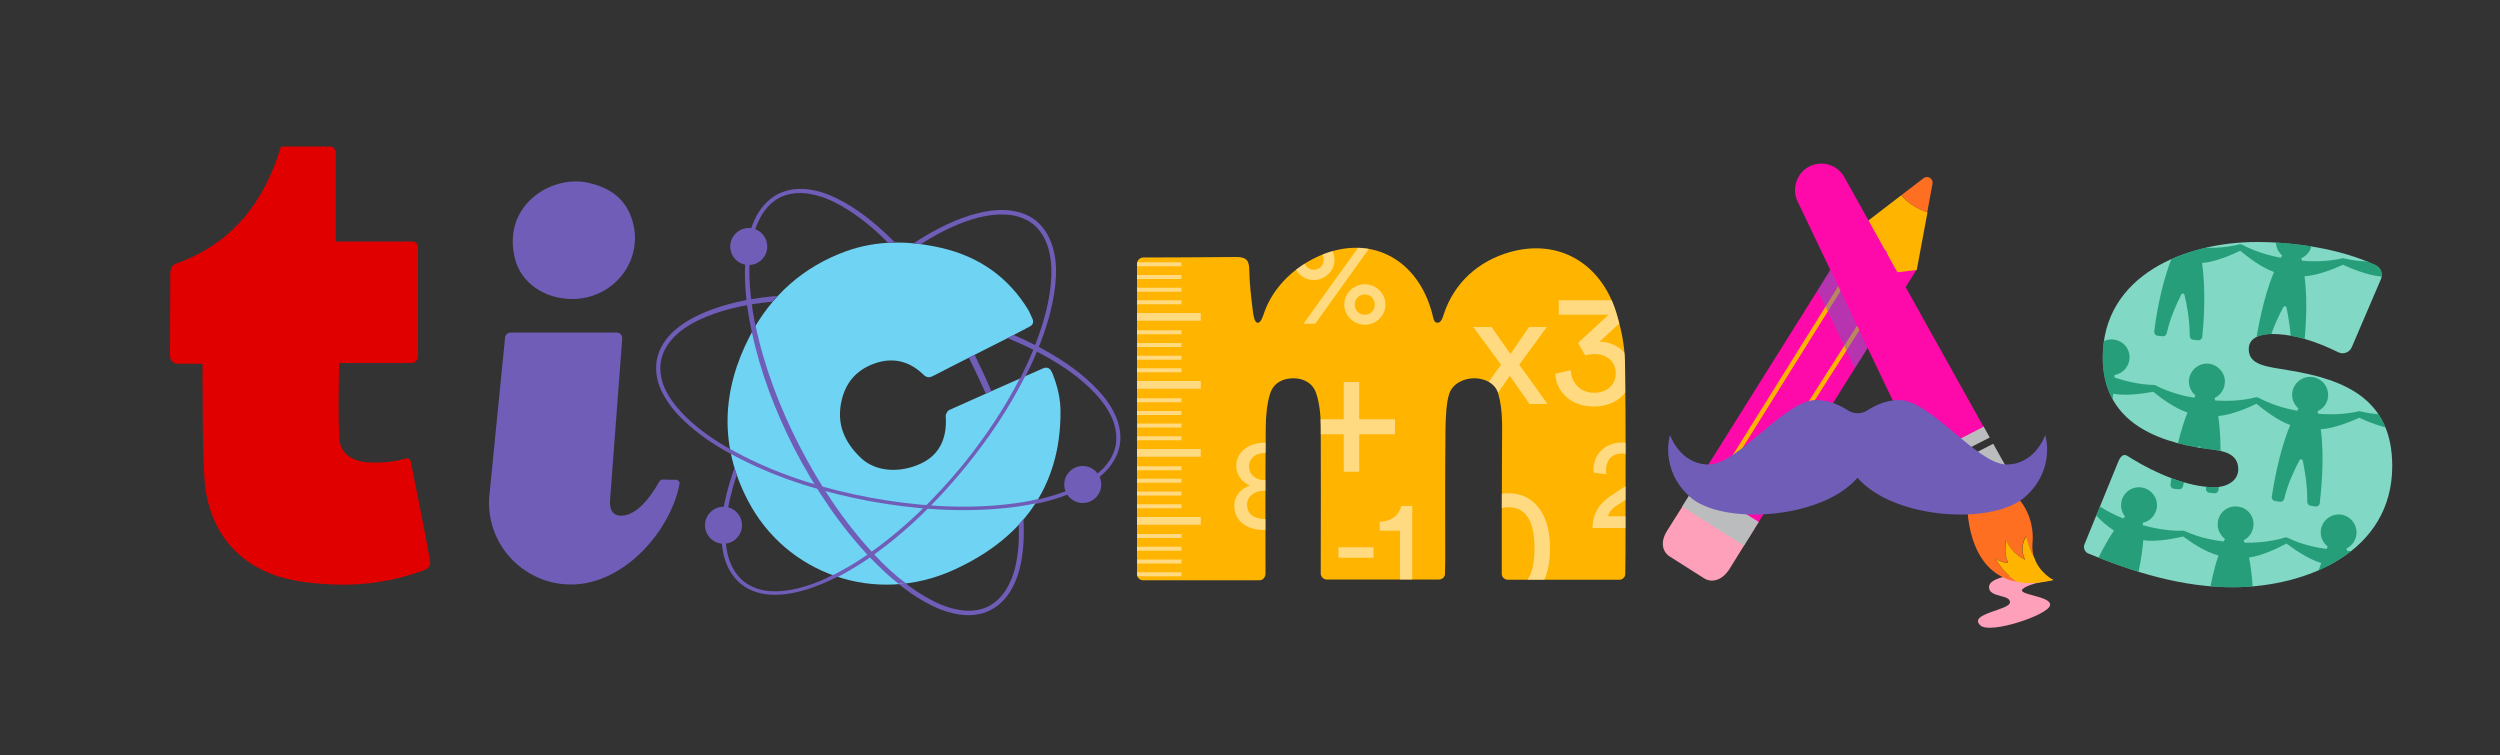 <?xml version="1.0" encoding="utf-8"?>
<!-- Generator: Adobe Illustrator 24.0.2, SVG Export Plug-In . SVG Version: 6.00 Build 0)  -->
<svg version="1.1" id="Layer_1" xmlns="http://www.w3.org/2000/svg" xmlns:xlink="http://www.w3.org/1999/xlink" x="0px" y="0px"
	 viewBox="0 0 1000 302" style="enable-background:new 0 0 1000 302;" xml:space="preserve">
<rect x="0" y="0" width="1000" height="302" fill="#333333" stroke="none"/>
<style type="text/css">
	.st0{fill:#FFA0BA;}
	.st1{opacity:0.5;clip-path:url(#XMLID_2_);fill:#FFFFFF;}
	.st2{opacity:0.5;clip-path:url(#XMLID_2_);}
	.st3{fill:#FFFFFF;}
	.st4{fill:#E00000;}
	.st5{opacity:0.7;clip-path:url(#XMLID_3_);}
	.st6{fill:#008659;}
	.st7{fill:#FF0AAA;}
	.st8{fill:none;stroke:#FFB500;stroke-width:1.786;stroke-miterlimit:10;}
	.st9{fill:#BABCBE;}
	.st10{fill:#FFB500;}
	.st11{fill:#FF6F21;}
	.st12{fill:#6F5DB8;}
	.st13{opacity:0.5;}
	.st14{fill:#6FD3F4;}
</style>
<path class="st0" d="M812.4,229.6c0,0-17,0-16.8,5.4c0.2,4.1,8.4,2.7,8.4,5.9s-17.1,4.5-11.8,9.3c3.9,3.5,26.8-4.1,27.8-8
	s-13.9-4.2-10.8-6.7c3.1-2.5,12.1-3.5,12.1-3.5L812.4,229.6z"/>
<g>
	<defs>
		<path id="XMLID_8_" d="M503.8,232.1h-46.6c-1.3,0-2.4-1.1-2.4-2.4V105.5c0-1.4,1.1-2.4,2.4-2.5c6.8,0,28.3-0.1,37.1-0.2
			c3.8,0,5.3,0.9,5.4,4.9c0.1,5.5,0.7,10.9,1.4,16.4c0.2,1.7,0.6,5,2,5c1.4,0,2.1-2.8,2.7-4.4c3.4-9.3,10.8-16.8,19.9-21.4
			c21.3-10.6,41.5-0.4,47.3,22.6c0.3,1.2,0.5,3.2,2,3.2c1.5,0,2.1-2.1,2.5-3.4c4.1-12.5,13.8-21.3,26.6-24.9
			c19.3-5.4,36,4.4,42.2,23.6c2.1,6.6,3.6,13.8,3.7,20.7c0.4,27.9,0.2,48.3,0.2,76.2c0,0.7-0.1,5.3-0.1,8.3c0,1.3-1.1,2.3-2.4,2.3
			h-44.6c-1.3,0-2.4-1.1-2.4-2.4c0-8.2,0-35.6,0.1-50c0-8.6,0.5-15.2-1.6-22.4c-1.2-3.9-5.5-5.8-9.5-5.8c-4,0-8.6,2-10,6.2
			c-1.2,3.4-1.4,9.4-1.5,13.7c-0.2,19.3-0.1,33.4-0.1,52.7c0,0.9-0.1,3.5-0.1,5.6c0,1.3-1.1,2.3-2.4,2.3h-44.9
			c-1.3,0-2.4-1.1-2.4-2.4c0-2.2,0-5.1,0-6.2c0-19.4,0.1-33.2,0-52.6c0-3.8-0.4-9.3-1.9-13.5c-1.4-3.9-5-5.8-9-5.8
			c-4.2,0-7.9,1.8-9.3,6c-1.3,3.8-1.8,9.6-1.8,13.6c-0.2,19.9-0.1,38.4-0.1,58.7C506.1,231,505.1,232.1,503.8,232.1z"/>
	</defs>
	<use xlink:href="#XMLID_8_"  style="overflow:visible;fill:#FFB500;"/>
	<clipPath id="XMLID_2_">
		<use xlink:href="#XMLID_8_"  style="overflow:visible;"/>
	</clipPath>
	<rect x="453.6" y="104.9" class="st1" width="19" height="1.6"/>
	<rect x="453.6" y="110" class="st1" width="19" height="1.6"/>
	<rect x="453.6" y="115.1" class="st1" width="19" height="1.6"/>
	<rect x="453.6" y="120.1" class="st1" width="19" height="1.6"/>
	<rect x="453.6" y="125.2" class="st1" width="26.7" height="3.1"/>
	<rect x="453.6" y="132.1" class="st1" width="19" height="1.6"/>
	<rect x="453.6" y="137.2" class="st1" width="19" height="1.6"/>
	<rect x="453.6" y="142.3" class="st1" width="19" height="1.6"/>
	<rect x="453.6" y="147.3" class="st1" width="19" height="1.6"/>
	<rect x="453.6" y="152.4" class="st1" width="26.7" height="3.1"/>
	<rect x="453.6" y="159.3" class="st1" width="19" height="1.6"/>
	<rect x="453.6" y="164.4" class="st1" width="19" height="1.6"/>
	<rect x="453.6" y="169.4" class="st1" width="19" height="1.6"/>
	<rect x="453.6" y="174.5" class="st1" width="19" height="1.6"/>
	<rect x="453.6" y="179.6" class="st1" width="26.7" height="3.1"/>
	<rect x="453.6" y="186.5" class="st1" width="19" height="1.6"/>
	<rect x="453.6" y="191.5" class="st1" width="19" height="1.6"/>
	<rect x="453.6" y="196.6" class="st1" width="19" height="1.6"/>
	<rect x="453.6" y="201.7" class="st1" width="19" height="1.6"/>
	<rect x="453.6" y="206.8" class="st1" width="26.7" height="3.1"/>
	<rect x="453.6" y="213.6" class="st1" width="19" height="1.6"/>
	<rect x="453.6" y="218.7" class="st1" width="19" height="1.6"/>
	<rect x="453.6" y="223.8" class="st1" width="19" height="1.6"/>
	<rect x="453.6" y="228.9" class="st1" width="19" height="1.6"/>
	<g class="st2">
		<g>
			<path class="st3" d="M535.4,223.1v-4.2h14v4.2H535.4z"/>
		</g>
		<g>
			<path class="st3" d="M560,235.8v-23.5h-8.1v-3.6c4.6-0.1,7.8-2.7,8.6-6.3h4.4v33.4H560z"/>
		</g>
		<g>
			<path class="st3" d="M537.5,167.7v-14.9h6.2v14.9h14.3v6h-14.3v15h-6.2v-15h-14.2v-6H537.5z"/>
		</g>
		<g>
			<path class="st3" d="M525.5,95.8c4.4,0,8.3,3.6,8.3,8.1c0,4.6-3.9,8.1-8.3,8.1c-4.4,0-8.2-3.6-8.2-8.1
				C517.3,99.3,521.1,95.8,525.5,95.8z M521.4,129.5l24-33.4h4.6l-23.9,33.4H521.4z M525.5,107.9c2.3,0,4-1.7,4-4.1c0-2.3-1.7-4-4-4
				c-2.2,0-4,1.7-4,4C521.5,106.2,523.3,107.9,525.5,107.9z M545.9,113.7c4.4,0,8.3,3.6,8.3,8.1c0,4.6-3.9,8.1-8.3,8.1
				c-4.4,0-8.2-3.6-8.2-8.1C537.7,117.3,541.5,113.7,545.9,113.7z M545.9,125.9c2.3,0,4-1.7,4-4.1c0-2.3-1.7-4-4-4c-2.2,0-4,1.7-4,4
				C541.9,124.2,543.7,125.9,545.9,125.9z"/>
		</g>
		<g>
			<path class="st3" d="M600.4,145.9l-11.1-15.1h7.3l7.6,10.8l7.4-10.8h7.1l-11,15.1c1.9,2.5,9.5,13.2,11.3,15.7h-7.2l-7.9-11.3
				l-7.8,11.3H589L600.4,145.9z"/>
		</g>
		<g>
			<path class="st3" d="M631.2,137.2l12.2-11.3h-19.9v-5.8h28.2v5.6l-11.9,11c6.1,0,12.8,4.1,12.8,12.6c0,7-5.4,13.3-15.1,13.3
				c-9.6,0-15.1-6.3-15.4-13.1l6.2-1.4c0.3,5.5,4.2,9,9.2,9c5.7,0,8.8-3.5,8.8-7.7c0-5.4-4.4-7.8-8.5-7.8c-1.3,0-2.6,0.3-3.7,0.6
				L631.2,137.2z"/>
		</g>
		<g>
			<path class="st3" d="M590.4,204.1c2.7-4.1,7-6.8,12.9-6.8c6,0,10.2,2.7,12.9,6.8c2.8,4.2,3.8,9.5,3.8,15.3s-1,11.1-3.8,15.3
				c-2.7,4.1-7,6.8-12.9,6.8c-6,0-10.2-2.7-12.9-6.8c-2.8-4.2-3.8-9.5-3.8-15.3S587.6,208.3,590.4,204.1z M596.7,233
				c1.6,1.7,3.7,2.7,6.7,2.7c3,0,5.1-1,6.7-2.7c2.5-2.7,3.7-7.2,3.7-13.7s-1.2-11-3.7-13.7c-1.6-1.7-3.7-2.7-6.7-2.7
				c-3,0-5.1,1-6.7,2.7c-2.5,2.7-3.7,7.2-3.7,13.7S594.1,230.4,596.7,233z"/>
		</g>
		<g>
			<path class="st3" d="M637.5,189.1c-0.1-0.5-0.1-0.9-0.1-1.3c0-5.7,4.2-10.8,11.5-10.8c7.2,0,11.3,4.7,11.3,10.3
				c0,4.4-2.5,7.9-6.3,10.3l-6.6,4.2c-1.9,1.2-3.6,2.6-4.1,4.7h17.2v4.7h-23.4c0.1-5.5,2.3-9.6,7.9-13.3l5.6-3.6
				c3.1-2,4.6-4.4,4.6-7c0-3-2.1-5.9-6.3-5.9c-4.4,0-6.4,3-6.4,6.8c0,0.5,0.1,1,0.1,1.5L637.5,189.1z"/>
		</g>
		<g>
			<path class="st3" d="M493.7,202.4c0-4.1,2.8-7.1,6.3-8.2c-3-1.1-5.5-4.1-5.5-7.8c0-5.5,4.8-9.3,11.2-9.3c6.4,0,11.2,3.8,11.2,9.3
				c0,3.6-2.4,6.7-5.5,7.8c3.6,1.1,6.3,4.2,6.3,8.2c0,5.4-4.4,9.6-12.1,9.6C498.1,212,493.7,207.8,493.7,202.4z M512.8,202
				c0-3.2-2.6-5.7-7-5.7c-4.4,0-7,2.5-7,5.7c0,3.1,2.5,5.6,7,5.6C510.3,207.6,512.8,205.1,512.8,202z M512,186.6
				c0-3-2.4-5.4-6.2-5.4c-3.8,0-6.2,2.4-6.2,5.4c0,3.2,2.6,5.4,6.2,5.5C509.4,192,512,189.8,512,186.6z"/>
		</g>
	</g>
</g>
<path class="st4" d="M162.4,183.4c0.9-0.2,1.8,0.4,1.9,1.2c2.7,13.3,5.3,26.4,7.7,39.6c0.2,1.2,0.3,2.9-2.7,4
	c-11.5,4.2-23.6,6.1-35.9,5.6c-6.9-0.3-14-1-20.6-2.8c-18.3-5.2-29.6-19.4-31-39.3c-0.9-13.3-0.6-26.6-0.8-39.9c0-1.9,0-3.8,0-6.3
	H71c-1.7,0-3-1.4-3-3.1c0-11.6,0.1-21.3,0.1-32.6c0-3.2,1.2-4,2.7-4.5c22.2-8,34.9-24.5,41.6-46.7h19.5c1.3,0,2.4,1.1,2.4,2.4v35.6
	H165c1.2,0,2.2,1,2.2,2.2V109v33.6c0,1.4-1.2,2.6-2.6,2.6h-29c0,10.7-0.5,20.7,0.2,30.6c0.4,5.6,5.1,8.7,11.1,9.1
	c2.9,0.2,5.9,0.2,8.7-0.2C157.8,184.6,160,184,162.4,183.4z"/>
<g>
	<defs>
		<path id="XMLID_7_" d="M847.5,184.2c0.9-1.8,2-2.9,3.7-1.7l1.6,1c8.9,5.5,22.1,11.4,33.1,11.4c4.2,0,9.4-2.2,9.4-7.2
			c0-7.2-7.7-7.5-12.9-8.2c-21.4-3-41.3-11.7-41.3-36.5c0-33.1,33.3-46.2,61.6-46.2c15.1,0,33.5,2.7,47.6,9.3c2,1,3,3.4,2.1,5.5
			l-11.7,27.3c-0.9,2.1-3.4,3-5.4,2c-8.5-4.2-17.5-7.3-26.6-7.3c-4,0-9.2,1.2-9.2,6c0,6.5,7,7,15.9,8.5
			c22.9,3.7,41.5,11.7,41.5,38.3c0,34.3-34.1,48.5-63.9,48.5c-19.9,0-39.3-5.9-57.7-13.5c-1.4-0.6-2.1-2.3-1.5-3.7
			C837.4,208.8,847.5,184.2,847.5,184.2z"/>
	</defs>
	<use xlink:href="#XMLID_7_"  style="overflow:visible;fill:#81D8C5;"/>
	<clipPath id="XMLID_3_">
		<use xlink:href="#XMLID_7_"  style="overflow:visible;"/>
	</clipPath>
	<g class="st5">
		<path class="st6" d="M996.9,211.8l-0.2-0.3c-0.3-0.4-0.8-0.5-1.3-0.2c-5.7,3.4-12,5.2-15.3,6c-0.2-0.3-0.4-0.6-0.6-0.8
			c1.8-1.6,2.8-4.1,2.3-6.6c-0.7-3.9-4.4-6.5-8.3-5.8c-3.9,0.7-6.5,4.4-5.8,8.3c0.5,2.5,2.2,4.5,4.4,5.4c-0.1,0.3-0.2,0.7-0.2,1.1
			c-3.3,0.4-9.6,0.9-16-0.2c-0.2-0.1-0.5-0.1-0.7-0.1c-6.4,1.8-12.9,1.9-16.3,1.8c-0.1-0.3-0.2-0.6-0.3-1c2.2-1.1,3.7-3.2,4-5.8
			c0.3-4-2.6-7.4-6.5-7.8c-4-0.3-7.4,2.6-7.8,6.5c-0.2,2.5,0.9,4.9,2.8,6.3c-0.2,0.3-0.3,0.6-0.5,1c-3.4-0.5-9.7-1.6-15.6-4.5
			c-0.1-0.1-0.3-0.1-0.4-0.1c-0.2-0.1-0.4-0.1-0.6,0c-6.3,2-12.9,2.1-16.2,2.1c-0.1-0.3-0.2-0.6-0.3-1c2.1-1.1,3.7-3.3,3.9-5.9
			c0.3-4-2.7-7.4-6.7-7.6c-4-0.3-7.4,2.7-7.6,6.7c-0.2,2.5,1,4.8,2.9,6.3c-0.2,0.3-0.3,0.6-0.5,1c-3.3-0.4-9.6-1.4-15.4-4.1
			c-0.2-0.1-0.4-0.2-0.7-0.2c-6.6,0.2-13-1.3-16.2-2.2c0-0.3-0.1-0.7-0.1-1c2.4-0.5,4.4-2.2,5.3-4.7c1.3-3.7-0.7-7.8-4.5-9.1
			c-3.8-1.3-7.8,0.7-9.1,4.5c-0.8,2.4-0.3,4.9,1.2,6.8c-0.2,0.3-0.5,0.5-0.7,0.8c-3.2-1.3-9-4-14-8.2c-0.4-0.3-0.9-0.3-1.3,0
			l-0.2,0.2c-0.4,0.3-0.4,0.9-0.1,1.3c1.6,2.1,6.9,8.5,11.9,11.5c-6.5,9.6-11.4,22.4-12.9,26.7c-0.3,0.8,0.1,1.7,0.9,1.9l1.9,0.6
			c0.7,0.3,1.5-0.1,1.9-0.8c2.8-6,6.9-11.3,9-13.9c0.4-0.5,1.2-0.2,1.3,0.4c0.1,3.3,0,9.9-1.5,16.5c-0.2,0.8,0.2,1.5,1,1.8l1.9,0.6
			c0.8,0.3,1.7-0.2,1.9-1c1.4-4.3,5.5-17.4,6.3-28.9c5.5,0.8,12.9-0.8,16-1.5c2.5,1.9,8.7,6.2,14.1,7.6c-3.8,10.9-5.1,24.6-5.5,29.1
			c-0.1,0.8,0.6,1.6,1.4,1.6l2,0.1c0.8,0.1,1.5-0.5,1.6-1.3c1.1-6.5,3.7-12.7,5-15.7c0.3-0.6,1.1-0.5,1.3,0.1
			c0.9,3.2,2.6,9.6,2.9,16.3c0,0.8,0.6,1.4,1.4,1.5l2,0.1c0.8,0.1,1.6-0.6,1.6-1.4c0.3-4.5,0.8-18.2-1.5-29.6
			c5.5-0.7,12.2-4.1,15-5.6c2.5,1.9,8.6,6.3,13.9,7.8c-4,10.9-5.6,24.5-6,29c-0.1,0.8,0.5,1.6,1.4,1.7l2,0.2
			c0.8,0.1,1.5-0.5,1.6-1.3c1.2-6.5,3.9-12.6,5.3-15.6c0.3-0.6,1.2-0.5,1.3,0.1c0.9,3.2,2.4,9.6,2.6,16.3c0,0.8,0.6,1.4,1.4,1.5
			l2,0.2c0.8,0.1,1.6-0.6,1.6-1.4c0.3-4.5,1.1-18.2-1-29.6c5.5-0.6,12.3-3.9,15.1-5.4c2.9,1.2,10,3.8,15.5,4
			c-1,11.5,1,25.1,1.8,29.6c0.1,0.8,0.9,1.4,1.8,1.2l1.9-0.4c0.8-0.1,1.3-0.8,1.2-1.6c-0.5-6.6,0.5-13.2,1.1-16.5
			c0.1-0.7,1-0.8,1.3-0.2c1.7,2.9,4.8,8.6,6.7,15.1c0.2,0.7,1,1.2,1.7,1.1l2-0.4c0.8-0.2,1.4-0.9,1.2-1.8
			c-0.9-4.4-3.7-17.9-8.7-28.3c5.5-2.1,11.7-7.7,13.7-9.6C997.2,212.7,997.2,212.2,996.9,211.8z"/>
		<path class="st6" d="M835.2,168.1c-0.1,3.3-0.5,9.9-2.3,16.4c-0.2,0.8,0.2,1.5,0.9,1.8l1.9,0.7c0.8,0.3,1.7-0.1,2-0.9
			c1.6-4.2,6.3-17.1,7.6-28.6c5.4,1,12.9-0.2,16-0.8c2.4,2,8.4,6.6,13.7,8.3c-4.3,10.8-6.3,24.3-6.8,28.8c-0.1,0.8,0.5,1.6,1.3,1.7
			l2,0.2c0.8,0.1,1.5-0.4,1.7-1.2c1.4-6.5,4.3-12.5,5.8-15.5c0.3-0.6,1.2-0.5,1.3,0.2c0.8,3.2,2.1,9.7,2.1,16.4
			c0,0.8,0.6,1.4,1.3,1.5l2,0.2c0.8,0.1,1.6-0.5,1.7-1.3c0.5-4.5,1.6-18.2-0.1-29.6c5.5-0.4,12.4-3.5,15.3-4.9
			c2.4,2,8.3,6.7,13.5,8.5c-4.5,10.7-6.7,24.2-7.4,28.7c-0.1,0.8,0.5,1.6,1.3,1.7l2,0.3c0.8,0.1,1.5-0.4,1.7-1.2
			c1.5-6.5,4.5-12.4,6.1-15.4c0.3-0.6,1.2-0.5,1.3,0.2c0.7,3.2,1.9,9.7,1.8,16.4c0,0.8,0.5,1.4,1.3,1.6l2,0.3
			c0.8,0.1,1.6-0.5,1.7-1.3c0.5-4.5,2-18.1,0.4-29.6c5.5-0.3,12.5-3.3,15.4-4.6c2.8,1.3,9.8,4.3,15.3,4.7
			c-1.5,11.5-0.1,25.1,0.4,29.6c0.1,0.8,0.9,1.4,1.7,1.3l2-0.3c0.8-0.1,1.3-0.8,1.3-1.6c-0.2-6.6,1.1-13.2,1.8-16.4
			c0.1-0.6,1-0.8,1.3-0.2c1.5,2.9,4.4,8.9,6,15.4c0.2,0.8,0.9,1.3,1.7,1.2l2-0.3c0.8-0.1,1.4-0.9,1.3-1.7c-0.6-4.5-2.9-18-7.3-28.7
			c5.6-1.9,12.1-7.2,14.1-8.9c0.4-0.3,0.4-0.9,0.2-1.3l-0.2-0.3c-0.3-0.4-0.8-0.5-1.2-0.3c-5.8,3.2-12.2,4.6-15.5,5.2
			c-0.2-0.3-0.3-0.6-0.5-0.9c1.9-1.5,3-3.9,2.6-6.5c-0.5-3.9-4.1-6.7-8.1-6.2c-3.9,0.5-6.7,4.1-6.2,8.1c0.3,2.5,1.9,4.6,4.1,5.6
			c-0.1,0.3-0.2,0.7-0.3,1c-3.3,0.3-9.7,0.5-15.9-1c-0.2-0.1-0.4-0.2-0.7-0.1c-6.5,1.5-13,1.3-16.3,1c-0.1-0.3-0.2-0.7-0.3-1
			c2.2-1,3.9-3,4.2-5.6c0.5-3.9-2.2-7.5-6.2-8.1c-3.9-0.5-7.5,2.2-8.1,6.2c-0.3,2.5,0.7,4.9,2.5,6.4c-0.2,0.3-0.4,0.6-0.6,0.9
			c-3.3-0.6-9.6-2.1-15.4-5.2c-0.1-0.1-0.3-0.1-0.4-0.1c-0.2-0.1-0.4-0.1-0.6-0.1c-6.4,1.7-13,1.5-16.3,1.3c-0.1-0.3-0.2-0.7-0.3-1
			c2.2-1,3.8-3.1,4.1-5.7c0.5-3.9-2.4-7.5-6.3-8s-7.5,2.4-8,6.3c-0.3,2.5,0.8,4.9,2.6,6.4c-0.2,0.3-0.4,0.6-0.5,0.9
			c-3.3-0.5-9.5-1.9-15.2-4.8c-0.2-0.2-0.4-0.3-0.6-0.3c-6.6-0.1-12.9-1.9-16.1-3c0-0.3,0-0.7,0-1c2.4-0.4,4.5-2,5.5-4.4
			c1.5-3.7-0.3-7.9-4-9.3c-3.7-1.5-7.9,0.3-9.3,4c-0.9,2.4-0.5,4.9,0.9,6.8c-0.3,0.3-0.5,0.5-0.8,0.8c-3.1-1.4-8.8-4.4-13.6-8.8
			c-0.4-0.3-0.9-0.4-1.3,0l-0.2,0.2c-0.4,0.3-0.5,0.9-0.2,1.3c1.5,2.2,6.4,8.8,11.4,12c-6.9,9.3-12.4,21.9-14.1,26.1
			c-0.3,0.8,0.1,1.7,0.8,2l1.8,0.7c0.7,0.3,1.6,0,1.9-0.7c3-5.9,7.4-11,9.6-13.4C834.4,167.1,835.2,167.5,835.2,168.1z"/>
		<path class="st6" d="M828.7,106.9c-0.1,3.3-0.5,9.9-2.3,16.4c-0.2,0.8,0.2,1.5,0.9,1.8l1.9,0.7c0.8,0.3,1.7-0.1,2-0.9
			c1.6-4.2,6.3-17.1,7.6-28.6c5.4,1,12.9-0.2,16-0.8c2.4,2,8.4,6.6,13.7,8.3c-4.3,10.8-6.3,24.3-6.8,28.8c-0.1,0.8,0.5,1.6,1.3,1.7
			l2,0.2c0.8,0.1,1.5-0.4,1.7-1.2c1.4-6.5,4.3-12.5,5.8-15.5c0.3-0.6,1.2-0.5,1.3,0.2c0.8,3.2,2.1,9.7,2.1,16.4
			c0,0.8,0.6,1.4,1.3,1.5l2,0.2c0.8,0.1,1.6-0.5,1.7-1.3c0.5-4.5,1.6-18.2-0.1-29.6c5.5-0.4,12.4-3.5,15.3-4.9
			c2.4,2,8.3,6.7,13.5,8.5c-4.5,10.7-6.7,24.2-7.4,28.7c-0.1,0.8,0.5,1.6,1.3,1.7l2,0.3c0.8,0.1,1.5-0.4,1.7-1.2
			c1.5-6.5,4.5-12.4,6.1-15.4c0.3-0.6,1.2-0.5,1.3,0.2c0.7,3.2,1.9,9.7,1.8,16.4c0,0.8,0.5,1.4,1.3,1.6l2,0.3
			c0.8,0.1,1.6-0.5,1.7-1.3c0.5-4.5,2-18.1,0.4-29.6c5.5-0.3,12.5-3.3,15.4-4.6c2.8,1.3,9.8,4.3,15.3,4.7
			c-1.5,11.5-0.1,25.1,0.4,29.6c0.1,0.8,0.9,1.4,1.7,1.3l2-0.3c0.8-0.1,1.3-0.8,1.3-1.6c-0.2-6.6,1.1-13.2,1.8-16.4
			c0.1-0.6,1-0.8,1.3-0.2c1.5,2.9,4.4,8.9,6,15.4c0.2,0.8,0.9,1.3,1.7,1.2l2-0.3c0.8-0.1,1.4-0.9,1.3-1.7c-0.6-4.5-2.9-18-7.3-28.7
			c5.6-1.9,12.1-7.2,14.1-8.9c0.4-0.3,0.4-0.9,0.2-1.3l-0.2-0.3c-0.3-0.4-0.8-0.5-1.2-0.3c-5.8,3.2-12.2,4.6-15.5,5.2
			c-0.2-0.3-0.3-0.6-0.5-0.9c1.9-1.5,3-3.9,2.6-6.5c-0.5-3.9-4.1-6.7-8.1-6.2c-3.9,0.5-6.7,4.1-6.2,8.1c0.3,2.5,1.9,4.6,4.1,5.6
			c-0.1,0.3-0.2,0.7-0.3,1c-3.3,0.3-9.7,0.5-15.9-1c-0.2-0.1-0.4-0.2-0.7-0.1c-6.5,1.5-13,1.3-16.3,1c-0.1-0.3-0.2-0.7-0.3-1
			c2.2-1,3.9-3,4.2-5.6c0.5-3.9-2.2-7.5-6.2-8.1c-3.9-0.5-7.5,2.2-8.1,6.2c-0.3,2.5,0.7,4.9,2.5,6.4c-0.2,0.3-0.4,0.6-0.6,0.9
			c-3.3-0.6-9.6-2.1-15.4-5.2c-0.1-0.1-0.3-0.1-0.4-0.1c-0.2-0.1-0.4-0.1-0.6-0.1c-6.4,1.7-13,1.5-16.3,1.3c-0.1-0.3-0.2-0.7-0.3-1
			c2.2-1,3.8-3.1,4.1-5.7c0.5-3.9-2.4-7.5-6.3-8c-3.9-0.5-7.5,2.4-8,6.3c-0.3,2.5,0.8,4.9,2.6,6.4c-0.2,0.3-0.4,0.6-0.5,0.9
			c-3.3-0.5-9.5-1.9-15.2-4.8c-0.2-0.2-0.4-0.3-0.6-0.3c-6.6-0.1-12.9-1.9-16.1-3c0-0.3,0-0.7,0-1c2.4-0.4,4.5-2,5.5-4.4
			c1.5-3.7-0.3-7.9-4-9.3c-3.7-1.5-7.9,0.3-9.3,4c-0.9,2.4-0.5,4.9,0.9,6.8c-0.3,0.3-0.5,0.5-0.8,0.8c-3.1-1.4-8.8-4.4-13.6-8.8
			c-0.4-0.3-0.9-0.4-1.3,0l-0.2,0.2c-0.4,0.3-0.5,0.9-0.2,1.3c1.5,2.2,6.4,8.8,11.4,12c-6.9,9.3-12.4,21.9-14.1,26.1
			c-0.3,0.8,0.1,1.7,0.8,2l1.8,0.7c0.7,0.3,1.6,0,1.9-0.7c3-5.9,7.4-11,9.6-13.4C827.9,105.9,828.7,106.2,828.7,106.9z"/>
	</g>
</g>
<path class="st0" d="M701.8,211.5l-24.6-15.6l-10.3,16.3c-2.9,4.5-2,8.5,1,10.4l13.7,8.7c3,1.9,7,1,10-3.4L701.8,211.5z"/>
<polygon class="st7" points="700.8,213 676.1,197.4 742,92.3 766.6,107.9 "/>
<line class="st8" x1="684" y1="198.3" x2="745.9" y2="99.2"/>
<line class="st8" x1="695.9" y1="205.5" x2="758.7" y2="107"/>
<polygon class="st9" points="703.5,208.8 678.8,193.2 672.9,202.6 697.5,218.3 "/>
<path class="st10" d="M760.5,78.1L742,92.3l2.9,8.9l9.5-1l2.9,8.9l9.4-1.1l4.3-23.1c-1.9-0.6-3.7-1.4-5.4-2.5
	C763.6,81.2,761.9,79.7,760.5,78.1z"/>
<path class="st11" d="M760.5,78.1c1.4,1.6,3.1,3.1,5,4.3c1.7,1.1,3.5,1.9,5.4,2.5l2.1-11.4c0.4-2.1-2-3.5-3.6-2.2L760.5,78.1z"/>
<path class="st11" d="M786.9,200.9l13.1-6.7c8.7,3.6,13.9,13,13,23.1c-0.2,2.3,0.1,4.2,0.7,5.9c-1.1-1.9-2.2-4.7-3.3-8.7
	c0,0-3.1,4.4-0.4,9.3c0,0-5.2-2.1-7.6-7.7c0,0-1.1,5.3,0.8,8.8c0,0-2.8,0.4-5-1.7c0,0,1.9,5.1,8.6,9.5
	C785.9,229,786.9,200.9,786.9,200.9z"/>
<path class="st10" d="M798.3,223.3c2.2,2.1,5,1.7,5,1.7c-2-3.6-0.8-8.8-0.8-8.8c2.5,5.7,7.6,7.7,7.6,7.7c-2.7-5,0.4-9.3,0.4-9.3
	c1.1,4,2.2,6.8,3.3,8.7c2.1,6,7.6,8.7,7.6,8.7c-5.7,1.4-10.5,1.5-14.4,0.8C800.2,228.4,798.3,223.3,798.3,223.3z"/>
<polygon class="st9" points="797.3,177.5 805.2,191.7 778.7,205.6 771.6,190.7 "/>
<polygon class="st9" points="770.3,188.1 768.1,183.4 793.4,170.5 795.9,175 "/>
<path class="st7" d="M768.3,183.6L719,80.5c-2.4-5.1-0.3-11.3,4.7-13.9c5.1-2.6,11.2-0.7,14,4.2l55.7,99.9L768.3,183.6z"/>
<g>
	<path class="st12" d="M818.1,174c0,0-4,11.8-15.5,11.8c-11.5,0-30.6-25.8-42.9-25.8c-4.9,0-9.2,1.9-12.7,4.1
		c-2.4,1.6-5.5,1.6-7.9,0c-3.4-2.2-7.8-4.1-12.7-4.1c-12.3,0-31.3,25.8-42.9,25.8c-11.5,0-15.5-11.8-15.5-11.8s-4.3,13.5,7.8,24.6
		c12.6,11.6,52.7,9.3,67.2-7.5l0-0.2l0,0.2c14.5,16.8,54.6,19.1,67.2,7.5C822.4,187.6,818.1,174,818.1,174z"/>
</g>
<g class="st13">
	<polygon class="st12" points="741.9,147.3 747,139.2 732.2,107.9 727.1,116.1 	"/>
</g>
<g>
	<g>
		<path class="st12" d="M228.9,119.6c16.7,0,28.7-15.5,24.1-31.2c-2.6-9-9.2-13.4-17.7-15.3c-14.6-3.3-34.7,8.9-29.3,30.4
			C208.3,112.9,217.6,119.6,228.9,119.6z"/>
	</g>
	<g>
		<path class="st12" d="M265.1,191.8c-0.5,0-1,0.3-1.3,0.7c-4.6,8.1-8.9,12.3-13.3,13.5c-3.4,0.9-6.8-0.1-6.5-5.7l4.9-65
			c0-1.3-1-2.3-2.3-2.3h-42.3c-1.3,0-2.3,1-2.3,2.3l-6.3,63.4c-0.1,0.8-0.1,1.6-0.1,2.4c0,13.1,7.7,24.4,18.9,29.6
			c4.2,2,8.9,3.1,13.9,3.1c21.5,0,40-21.9,43.4-40.2c0.2-0.8-0.5-1.6-1.3-1.7C268.9,192,266.4,191.8,265.1,191.8z"/>
	</g>
</g>
<path class="st14" d="M413.1,127.8c0.4,1,0,2.2-1,2.7c-2.8,1.5-5.3,2.8-7.8,4.1c-10.2,5.2-20.5,10.3-30.7,15.6
	c-1.7,0.9-2.8,1.1-4.4-0.5c-5.5-5.3-12.2-6.9-19.4-4.3c-7.1,2.5-11.6,7.6-13.2,15c-2.1,9.3,1.3,16.7,7.9,22.9
	c5.9,5.5,15.7,6.1,24.3,1.9c6.9-3.4,10.1-9.8,9.5-18.7c-0.1-0.8,0.7-2.2,1.4-2.5c12.4-5.6,24.9-11.1,37.4-16.6c2.3-1,3.2,0.4,3.9,2
	c2.1,5.3,3.2,10.2,3.2,15.3c0.1,30.7-16.1,51.2-42.8,63.3c-31.3,14.2-67,1.7-82.3-27.9c-11.4-21.9-10.4-44.1,0.9-65.8
	c8.4-16.1,21.3-27.6,38.4-33.8c12.5-4.5,25.4-4.3,38.3-1.3c15,3.5,26.7,11.7,34.7,24.9C412,125.2,412.5,126.5,413.1,127.8z"/>
<circle class="st12" cx="299.5" cy="98.6" r="7.4"/>
<circle class="st12" cx="289.4" cy="210.1" r="7.4"/>
<circle class="st12" cx="433.1" cy="193.8" r="7.4"/>
<path class="st12" d="M387.7,143.4c2.3,4.6,4.5,9.3,6.6,14c0.7-0.3,1.5-0.7,2.2-1c-2-4.8-4.2-9.5-6.5-14.2c-0.1-0.1-0.1-0.2-0.2-0.3
	c-0.8,0.4-1.5,0.8-2.3,1.2C387.6,143.2,387.7,143.3,387.7,143.4z"/>
<path class="st12" d="M301.7,127.8c-1.6-8.8-2.5-17.8-1.6-26.6c0.5-4.4,1.4-8.8,3.3-12.7c1.8-4,4.7-7.5,8.5-9.5
	c3.9-1.9,8.4-2.2,12.7-1.3c4.3,0.8,8.4,2.6,12.2,4.8c6.8,3.9,12.9,9,18.4,14.6c0.9,0,1.9-0.1,2.8-0.1c-6.1-6.1-12.7-11.8-20.3-16.1
	c-4-2.2-8.2-4.1-12.8-4.9c-4.5-0.9-9.5-0.5-13.7,1.6c-4.2,2.2-7.4,6-9.3,10.2c-2,4.2-3,8.7-3.5,13.3c-1,9.1-0.2,18.2,1.4,27.1
	c0.3,1.5,0.6,3,0.9,4.5c0.5-0.9,1-1.7,1.5-2.5C302,129.3,301.9,128.6,301.7,127.8z"/>
<path class="st12" d="M407.5,209.8c0.1,3.5,0.1,7.1-0.3,10.6c-0.5,4.4-1.4,8.8-3.3,12.7c-1.8,4-4.7,7.4-8.4,9.4
	c-3.8,1.9-8.3,2.2-12.6,1.3c-4.3-0.8-8.4-2.6-12.2-4.8c-3-1.7-5.8-3.6-8.5-5.7c-0.9,0.1-1.9,0.2-2.8,0.3c3.3,2.6,6.7,5,10.4,7.1
	c4,2.2,8.2,4.1,12.8,4.9c4.5,0.9,9.5,0.6,13.7-1.6c4.2-2.2,7.4-6,9.3-10.2c2-4.2,3-8.8,3.5-13.3c0.5-4.3,0.5-8.7,0.3-13
	C408.9,208.3,408.2,209.1,407.5,209.8z"/>
<path class="st12" d="M350.1,222.2c-12.3-13-22.2-28.1-30.4-44c-7.8-15.2-14-31.4-17.5-48.1c-0.5,0.8-1,1.7-1.5,2.5
	c3.4,16.2,9.4,31.8,16.9,46.6c8.3,16,18.4,31.3,31,44.4c3.4,3.5,7,6.9,10.8,9.9c0.9-0.1,1.9-0.2,2.8-0.3
	C357.9,230,353.8,226.2,350.1,222.2z"/>
<path class="st12" d="M322.5,234.4c-4.2,1.3-8.6,2.2-13,2.1c-4.4,0-8.7-1.3-12.1-4c-3.3-2.8-5.5-6.8-6.4-11.1c-1-4.3-1-8.8-0.5-13.2
	c0.7-6.2,2.2-12.3,4.2-18.3c-0.3-0.9-0.6-1.8-0.9-2.7c-2.4,6.7-4.3,13.7-5,20.8c-0.4,4.5-0.4,9.2,0.6,13.7c1,4.5,3.3,8.9,7,11.9
	c3.7,3,8.5,4.3,13.1,4.3c4.6,0.1,9.2-0.9,13.5-2.2c4.2-1.4,8.3-3.1,12.2-5.1c-0.7-0.2-1.3-0.4-2-0.7
	C329.7,231.8,326.1,233.3,322.5,234.4z"/>
<path class="st12" d="M388.3,87.9c4.2-1.3,8.6-2.2,13-2.1c4.4,0,8.7,1.3,12,3.9c3.3,2.7,5.4,6.7,6.4,11c1,4.3,1,8.7,0.6,13.2
	c-0.9,8.9-3.6,17.5-6.9,25.8c-1.6,4-3.5,7.9-5.4,11.8c0.7-0.3,1.5-0.7,2.2-1c1.7-3.3,3.3-6.7,4.7-10.2c3.5-8.4,6.2-17.1,7.2-26.2
	c0.5-4.5,0.5-9.2-0.6-13.7c-1-4.5-3.3-8.9-6.9-12c-3.7-3-8.5-4.3-13.2-4.4c-4.7-0.1-9.2,0.9-13.6,2.2c-8.1,2.6-15.5,6.6-22.5,11.2
	c1,0.1,2,0.2,3,0.3C374.5,93.7,381.2,90.2,388.3,87.9z"/>
<path class="st12" d="M386.5,186.4c9-11.1,17.1-23.1,23.6-36c-0.7,0.3-1.5,0.7-2.2,1c-6.2,12.1-13.9,23.5-22.4,34.1
	c-11.4,13.9-24.3,26.6-39.2,36.8c-4.2,2.9-8.6,5.5-13.2,7.8c0.7,0.2,1.3,0.5,2,0.7c4.2-2.2,8.1-4.6,12-7.2
	C362.1,213.3,375.1,200.4,386.5,186.4z"/>
<path class="st12" d="M445.4,164.6c-2.1-4.1-5.2-7.7-8.5-10.9c-6.6-6.4-14.4-11.3-22.5-15.5c-2.9-1.5-5.9-2.9-8.9-4.2
	c-0.4,0.2-0.8,0.4-1.2,0.6c-0.4,0.2-0.8,0.4-1.3,0.6c3.5,1.5,7,3,10.5,4.8c8,4.1,15.7,8.8,22.2,15c3.2,3.1,6.2,6.5,8.2,10.4
	c2.1,3.8,3.1,8.3,2.4,12.6c-0.8,4.3-3.3,8.1-6.7,10.9c-3.3,2.9-7.3,5.1-11.4,6.8c-4.2,1.8-8.6,3.1-13.1,4.1
	c-0.4,0.6-0.7,1.2-1.1,1.8c5.1-1,10-2.5,14.9-4.5c4.2-1.8,8.3-4,11.8-7.1c3.5-3,6.3-7.1,7.2-11.8
	C448.7,173.5,447.6,168.7,445.4,164.6z"/>
<path class="st12" d="M274.9,167.3c-3.2-3.1-6.1-6.5-8.2-10.4c-2.1-3.9-3.1-8.3-2.3-12.6c0.8-4.2,3.4-8,6.7-10.9
	c3.3-2.9,7.3-5,11.4-6.7c8.3-3.4,17.2-5.1,26.1-6c0.1,0,0.2,0,0.3,0c0.7-0.8,1.3-1.5,2-2.3c-0.9,0.1-1.7,0.1-2.6,0.2
	c-9,1-18.1,2.8-26.6,6.4c-4.2,1.8-8.3,4-11.8,7.1c-3.5,3-6.3,7.2-7.2,11.9c-0.8,4.7,0.3,9.6,2.5,13.6c2.2,4.1,5.2,7.7,8.5,10.8
	c5.5,5.2,11.8,9.5,18.5,13.1c-0.1-0.7-0.3-1.4-0.4-2C285.8,176.1,280,172.1,274.9,167.3z"/>
<path class="st12" d="M402.1,201.8c-17.9,1.9-36.1,0.5-53.8-2.7c-17.7-3.3-35.2-8.6-51.2-16.8c-1.8-0.9-3.5-1.9-5.2-2.8
	c0.1,0.7,0.3,1.4,0.4,2c1.4,0.8,2.7,1.5,4.1,2.2c16.2,8.2,33.8,13.5,51.7,16.8c17.8,3.2,36.1,4.6,54.3,2.7c3.9-0.4,7.8-1,11.7-1.8
	c0.4-0.6,0.8-1.2,1.1-1.8C410.9,200.7,406.5,201.3,402.1,201.8z"/>
</svg>
